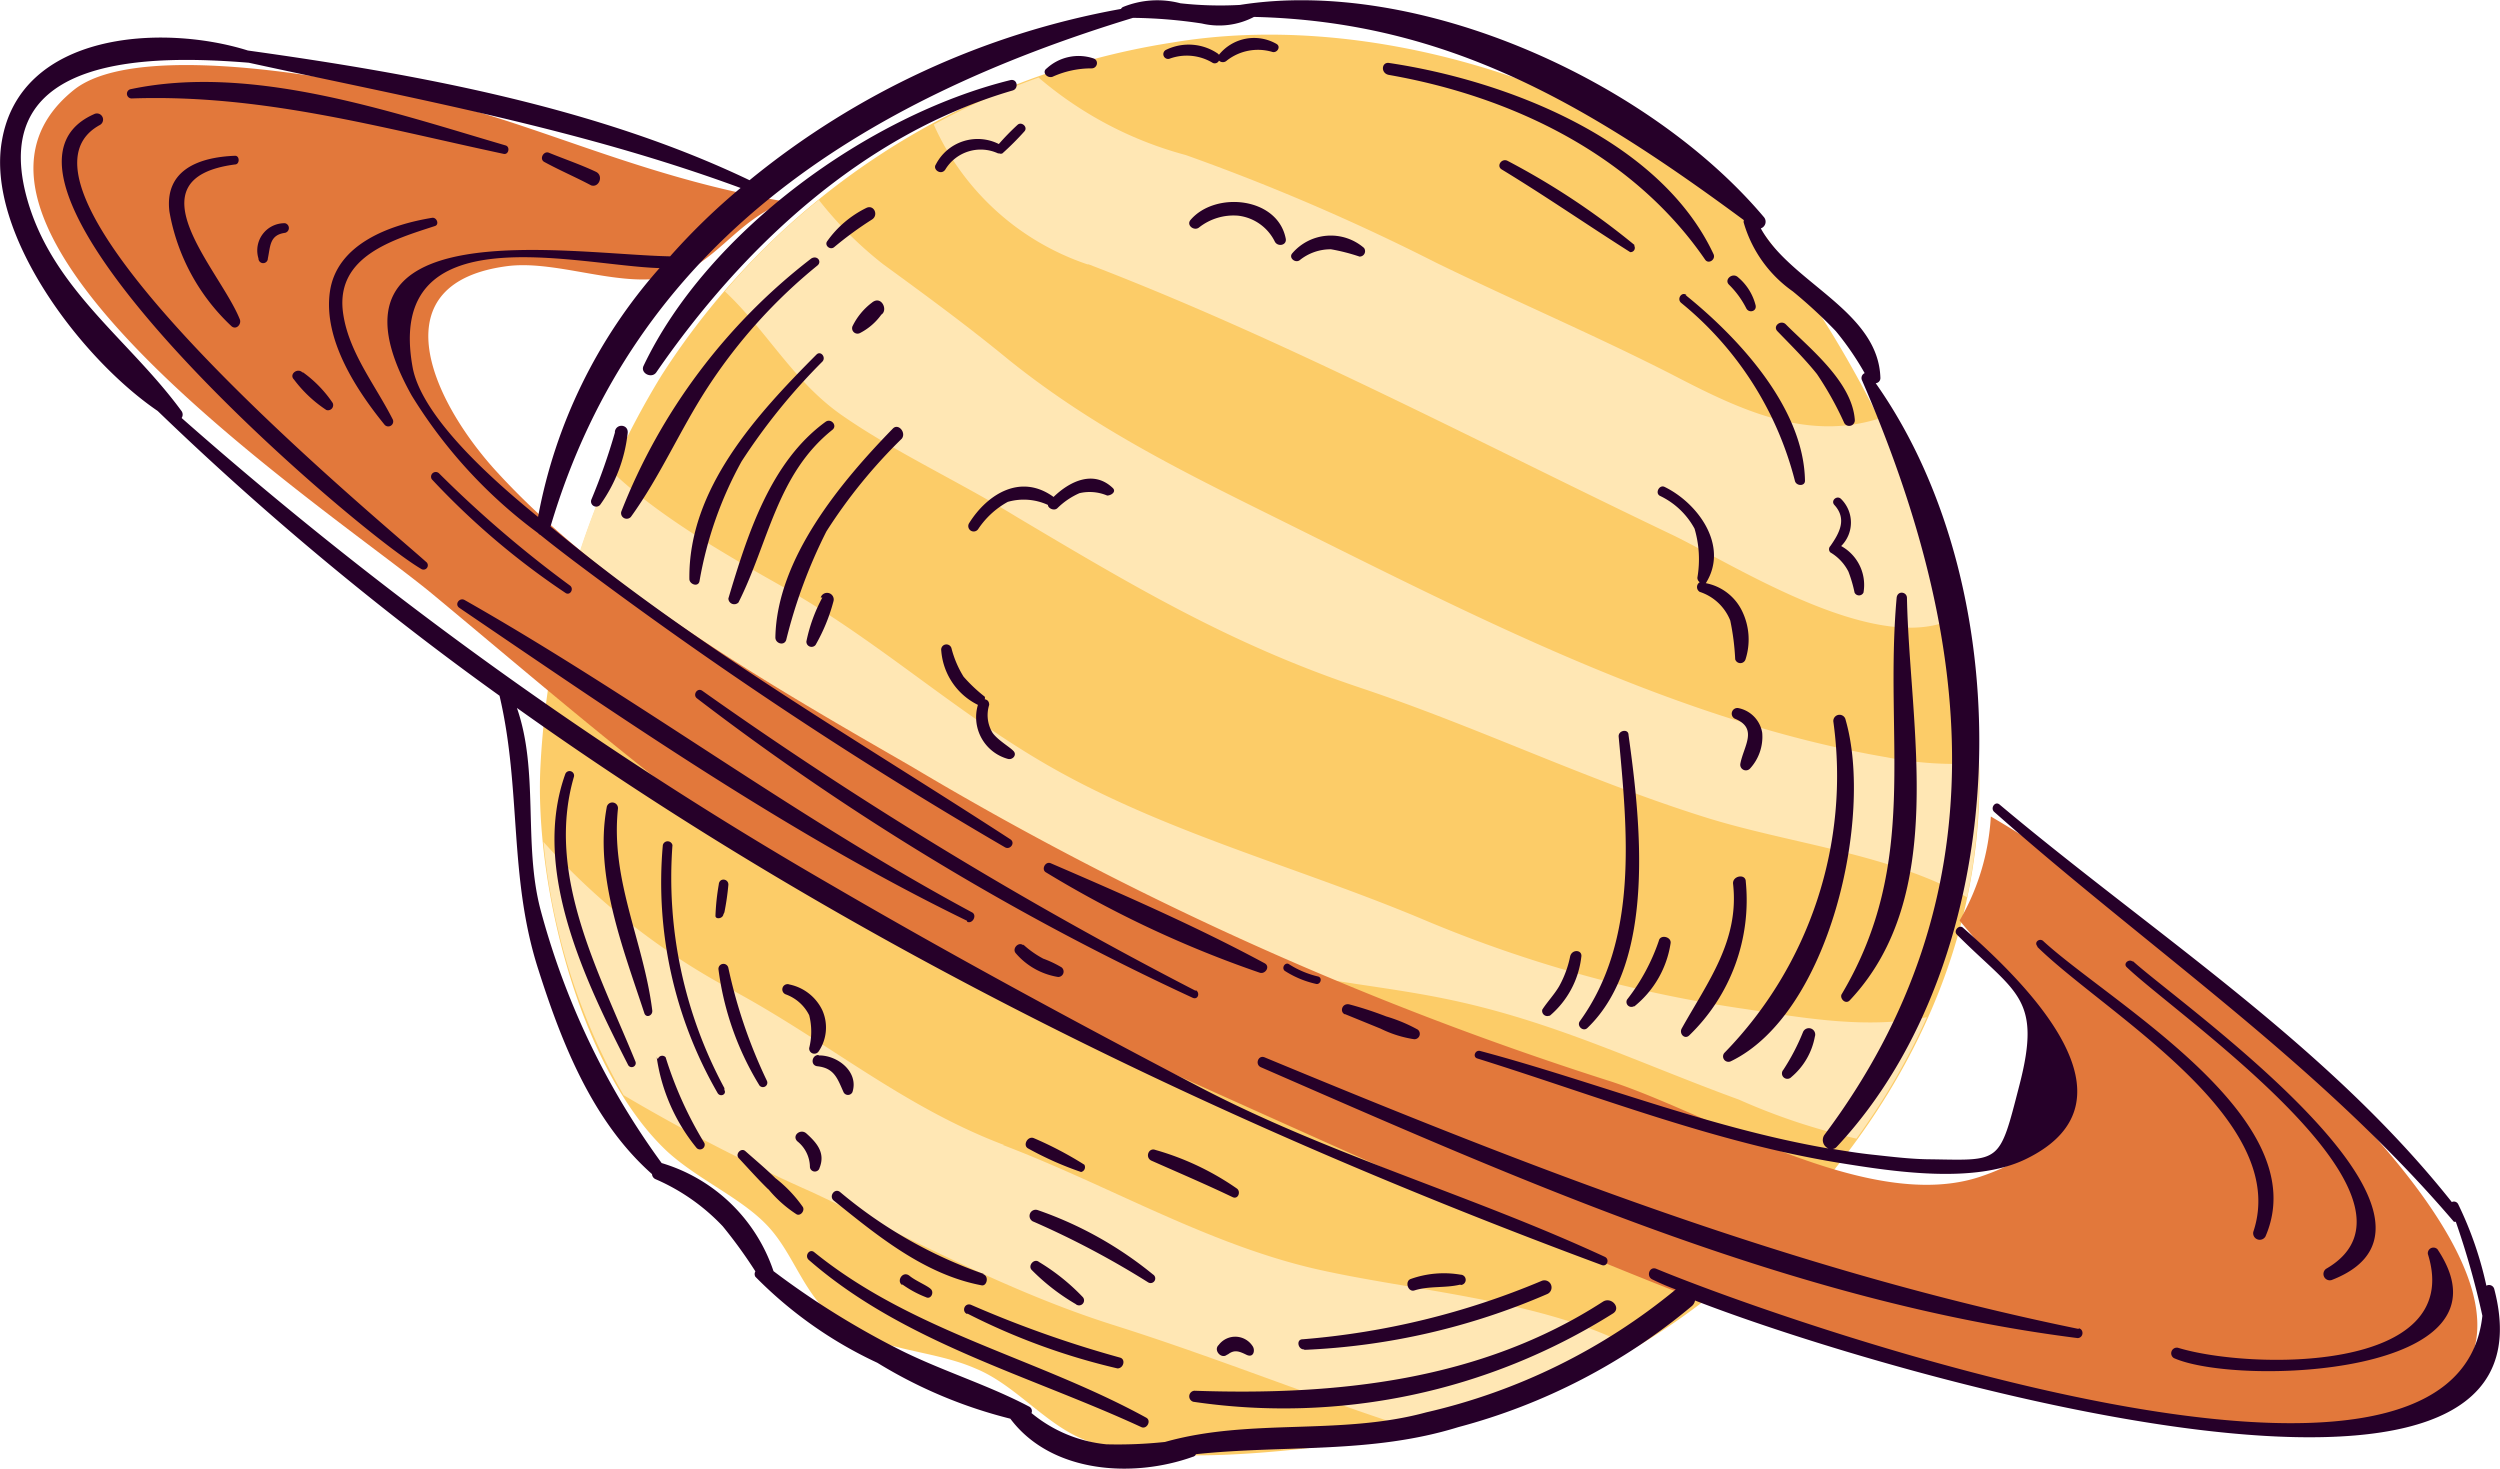 <svg xmlns="http://www.w3.org/2000/svg" viewBox="0 0 106.4 62.51"><defs><style>.cls-1{fill:#fccc68;}.cls-2{fill:#ffe7b4;}.cls-3{fill:#e2783b;}.cls-4{fill:#260029;}</style></defs><g id="Layer_2" data-name="Layer 2"><g id="_"><path class="cls-1" d="M28.39,49C24.65,45.49,22.75,37.6,23,32.64A35.32,35.32,0,0,1,28.14,16,31.55,31.55,0,0,1,49.9,1.81C58,.44,67.65,3.4,73.81,8.39a48.15,48.15,0,0,1,9.71,19c2,8.08-.25,15.86-5.38,22.3A29.84,29.84,0,0,1,58.23,61.31c-3.15.43-9.12,1.21-12.17-.07-1.62-.68-2.88-2.32-4.55-3-1.85-.81-4.18-.73-5.84-2-1.46-1.1-1.83-2.77-2.94-4S29.73,50.23,28.39,49Z"/><path class="cls-2" d="M60.73,39.2C55.54,37,49.9,35.53,45,32.8c-3.91-2.17-7.13-5.12-11-7.43-1.69-1-5.58-3-8-5.34a36.44,36.44,0,0,0-1.64,4.45c.23.18.46.37.73.55,2.37,1.64,4.83,2.94,7.16,4.58,4.15,2.94,8.47,4.67,12.9,7.13,2.16,1.2,4,2.73,6.31,3.65,3.18,1.29,6.67,1.42,10.06,2.12,4.56.93,8.26,2.75,12.49,4.29a26.78,26.78,0,0,0,5,1.66,29.24,29.24,0,0,0,3-5.17c-2.47.5-5.06.07-7.69-.34A55.69,55.69,0,0,1,60.73,39.2Zm-18,9.53c-4.33-1.64-7.56-4.44-11.6-6.61a29.23,29.23,0,0,1-8-6.29,26.74,26.74,0,0,0,3.41,10.78,77.25,77.25,0,0,0,8,4.12c4.28,2,8.4,4.26,12.87,5.67s8.73,3.16,13,4.51l.07,0a29,29,0,0,0,8.28-3.06c.14-.22.27-.44.39-.67-3.63-1.81-8.75-2.23-12.64-3.06C51.66,53.12,47.31,50.49,42.68,48.73Zm3.6-37.48c8.42,3.23,16.64,7.6,24.92,11.55C74,24.15,80,28,83.24,26.28a56.73,56.73,0,0,0-2.85-8.61c-3.25,1.23-6.19-.15-9.17-1.7C68,14.32,64.4,12.78,61.14,11.19A91.19,91.19,0,0,0,50.47,6.6,16,16,0,0,1,44.2,3.3a32.25,32.25,0,0,0-4.46,2A11,11,0,0,0,46.28,11.25ZM84.21,32.48a15.14,15.14,0,0,1-3.91-.25c-8.86-1.51-17.41-5.93-25.43-9.91-4.27-2.12-8.19-4-11.93-7-1.75-1.44-3.51-2.73-5.36-4.08a16,16,0,0,1-2.73-2.73,29.53,29.53,0,0,0-4,3.89c1.77,1.66,2.89,3.79,4.92,5.23C38,19.2,40.83,20.5,43.27,22c4.93,2.93,9.1,5.42,14.62,7.27,5,1.67,9.57,3.9,14.61,5.49,3.59,1.14,7.93,1.56,11.22,3.43A24.29,24.29,0,0,0,84.21,32.48Z"/><path class="cls-3" d="M33.73,8.63c-5.51-.87-9.73-2.83-13.85-4-4.76-1.3-14-3-16.74-.8C-4.22,9.75,14.21,21.81,18.39,25.27,25.76,31.38,34,38.75,42.83,42.56c9.52,4.11,19.66,9,29.41,12.76,8.71,3.38,24.7,7.1,30.31,4.79,9.56-4-7.38-17.62-11.14-20.56a43.81,43.81,0,0,0-6.68-4.8,9.93,9.93,0,0,1-1.33,4.43c2.65,3.16,7.55,8.68.88,10.9-4.78,1.6-11.67-2.8-15.93-4.12A142.44,142.44,0,0,1,38.84,32.65C33,29.28,25.81,25.21,21.07,20c-2.82-3.13-4.88-8,.57-8.68,2.16-.25,4.89,1,7,.42,1.82-.53,2.7-2.35,4.74-3.13Z"/><path class="cls-4" d="M106.16,54.88a.23.23,0,0,0-.34-.16,15.32,15.32,0,0,0-1.2-3.47.2.2,0,0,0-.27-.09C99,44.42,91.62,39.72,85.1,34.24c-.19-.16-.41.16-.22.32C91.5,40.42,98.67,45.24,104.44,52c0,0,0,0,.08,0a34.88,34.88,0,0,1,1.13,4c-1.11,10.28-29.51.34-35.16-2-.29-.12-.44.32-.17.45s.57.27,1,.43a25.76,25.76,0,0,1-10.62,5.23c-3.67,1-7.48.23-11.12,1.26a18.92,18.92,0,0,1-2.49.1,5.9,5.9,0,0,1-3.19-1.33.21.21,0,0,0-.09-.27c-1.76-.93-3.68-1.51-5.47-2.4a35.26,35.26,0,0,1-5.42-3.37,7.19,7.19,0,0,0-4.76-4.6A32.48,32.48,0,0,1,23,38.7c-.73-2.8-.06-5.88-1-8.57C36.13,40.21,52.21,47.92,68.17,53.84c.23.09.35-.25.13-.35-5.74-2.66-11.74-4.33-17.39-7.3-5.21-2.73-10.39-5.53-15.47-8.49A171.27,171.27,0,0,1,7.73,17.79a.26.26,0,0,0,0-.29c-2.25-3.08-5.57-5.24-6.61-9.16-1.6-6.07,5.4-6,9.47-5.67C17.69,4.22,24.65,5.47,31.52,8a27.62,27.62,0,0,0-3,2.91c-4.28-.08-15.46-2.05-11,5.92a20.83,20.83,0,0,0,5.38,5.86.25.25,0,0,0,.1.08c.47.38.94.74,1.4,1.09a187.49,187.49,0,0,0,18.37,12.2c.22.13.46-.19.23-.34-6.52-4.24-13.36-8.18-19.37-13.15l-.2-.16C27,10.35,36.67,4.28,48.22.76A20.73,20.73,0,0,1,51.15,1,3.2,3.2,0,0,0,53.37.72c8.32.19,14.32,3.83,20.85,8.65a.19.19,0,0,0,0,.13,5.41,5.41,0,0,0,2.08,2.9,20.93,20.93,0,0,1,1.83,1.69,12.38,12.38,0,0,1,1.23,1.79.23.23,0,0,0-.12.29c4.77,11,6,22-1.6,32.14a.39.39,0,0,0,.18.57C72.72,48,67.94,46.05,63,44.73c-.22-.06-.34.26-.12.32,5.05,1.58,10.15,3.59,15.39,4.44,2.29.37,5.73.91,7.93-.15,5.21-2.51-.1-7.61-2.66-9.86-.16-.14-.41.13-.26.29,2.5,2.51,3.65,2.64,2.66,6.44-.85,3.3-.77,3.18-3.72,3.13-.85,0-1.71-.11-2.55-.2-.56-.06-1.12-.15-1.67-.24a.26.26,0,0,0,.17-.09c7.55-8.05,8-23.51,1.66-32.5a.22.22,0,0,0,.2-.22c-.08-2.86-3.82-4.05-5.09-6.37a.3.3,0,0,0,.14-.47C70.2,3.45,60.38-1,52.77.21A15.4,15.4,0,0,1,50.24.14,3.87,3.87,0,0,0,47.79.3a.2.2,0,0,0-.08.08A34.67,34.67,0,0,0,31.9,7.67C25.38,4.55,17.72,3.15,10.55,2.15,6.89,1,.86,1.37.08,6-.6,9.9,3.41,15.24,6.71,17.49A130.38,130.38,0,0,0,21.26,29.61c.94,4,.38,7.74,1.66,11.68,1,3.14,2.31,6.45,4.83,8.68a.25.25,0,0,0,.16.22,8.66,8.66,0,0,1,2.85,2,20.4,20.4,0,0,1,1.39,1.92.22.22,0,0,0,0,.23A17.81,17.81,0,0,0,37.34,58,20.15,20.15,0,0,0,43,60.38c1.74,2.32,5.21,2.54,7.77,1.62a.18.18,0,0,0,.13-.11c3.77-.4,7.45,0,11.16-1.15A25.76,25.76,0,0,0,72,55.59a.4.4,0,0,0,.14-.24C80.52,58.61,109.28,66.88,106.16,54.88ZM22.9,22C21,20.46,18,17.8,17.57,15.68c-1.25-6.67,7-4.37,10.5-4.27A22,22,0,0,0,22.9,22ZM54.68,41.32a4.1,4.1,0,0,0,1.31.55c.2.07.32-.25.11-.31a4,4,0,0,1-1.22-.51C54.71,40.91,54.52,41.19,54.68,41.32ZM53.83,41c-2.91-1.57-6.07-2.95-9.11-4.26-.23-.1-.42.27-.2.39a46.56,46.56,0,0,0,9.1,4.27C53.85,41.47,54.07,41.14,53.83,41Zm3.41,2.16,1.52.62a4.86,4.86,0,0,0,1.43.45.23.23,0,0,0,.15-.41A6.68,6.68,0,0,0,59,43.26c-.52-.2-1-.36-1.56-.51C57.12,42.67,57,43.07,57.24,43.17ZM92.69,57.36a.24.24,0,0,0-.17.44c2.74,1.22,14.81.75,11.22-4.63a.24.24,0,0,0-.41.2C104.93,58.45,95.76,58.3,92.69,57.36ZM4.25,5.32A.25.25,0,0,0,4,4.86C-2.3,7.65,15,22.49,17.92,24.21a.18.18,0,0,0,.21-.3C15.91,21.92-.86,8.11,4.25,5.32Zm17.27.87C16.6,4.75,10.7,2.7,5.54,3.8a.2.2,0,0,0,.07.39C11.13,4,16.1,5.41,21.44,6.55,21.65,6.59,21.72,6.25,21.52,6.19Zm3.84,1.12c-.66-.31-1.34-.54-2-.81-.22-.09-.42.26-.2.39.66.36,1.34.65,2,1C25.5,8,25.7,7.47,25.36,7.31ZM18.51,9.62c.2-.06.08-.38-.12-.35-1.77.29-4.06,1.1-4.35,3.15s1.16,4.22,2.33,5.66a.21.21,0,0,0,.35-.22c-.75-1.49-1.93-2.92-2.13-4.63C14.33,10.9,16.73,10.2,18.51,9.62Zm5.55,15.61c.19.14.38-.15.21-.3a49.05,49.05,0,0,1-5.59-4.79.2.2,0,0,0-.3.26A32.41,32.41,0,0,0,24.06,25.23Zm17.1,14c.23.11.44-.28.21-.4-7.45-4-14.23-9.11-21.59-13.29-.22-.13-.45.18-.23.33C26.48,30.58,33.59,35.51,41.16,39.19Zm2.39,1c-.2-.17-.5.15-.31.35a3,3,0,0,0,1.79,1,.23.23,0,0,0,.15-.41,4.63,4.63,0,0,0-.78-.37A4.12,4.12,0,0,1,43.55,40.2Zm7.34,1.94a175.21,175.21,0,0,1-21-12.77c-.21-.15-.42.17-.23.32A111.84,111.84,0,0,0,50.77,42.47C51,42.56,51.08,42.24,50.89,42.14Zm35.82-1.87c2.86,2.81,10.81,7.31,9.19,12.13a.28.28,0,0,0,.52.19c2.16-5-6.55-9.91-9.44-12.55C86.82,39.89,86.55,40.1,86.71,40.27Zm4.06.63c-.15-.14-.42.07-.26.23C92.69,43.25,104.1,51.05,99,54a.27.27,0,0,0,.23.48C105.92,51.9,92.72,42.69,90.77,40.9Zm-2.3,15.63C76.32,54.07,65.2,49.72,53.82,45c-.27-.11-.42.3-.16.42,11.1,4.84,22.64,10,34.77,11.53C88.68,56.93,88.7,56.58,88.47,56.53ZM10,7c.21,0,.21-.38,0-.37C8.45,6.69,7,7.24,7.21,9a8.73,8.73,0,0,0,2.65,4.89c.2.16.42-.09.35-.29C9.39,11.52,5.45,7.6,10,7ZM11,11a.2.2,0,0,0,.4,0c.11-.52.07-1,.73-1.09a.21.21,0,0,0,0-.41A1.16,1.16,0,0,0,11,11Zm1.87,4.85c-.21-.21-.58.08-.36.3a5.48,5.48,0,0,0,1.38,1.3.22.22,0,0,0,.27-.3A5.14,5.14,0,0,0,12.9,15.85ZM52.65,50.59a11.6,11.6,0,0,0-3.48-1.65c-.29-.11-.45.33-.16.46,1.15.51,2.3,1,3.45,1.55C52.69,51.06,52.82,50.73,52.65,50.59Zm-3.58,3.65a16,16,0,0,0-4.91-2.74A.26.26,0,0,0,44,52a37.15,37.15,0,0,1,4.87,2.58A.19.19,0,0,0,49.07,54.24Zm-3,.95a8.91,8.91,0,0,0-1.85-1.48c-.2-.17-.49.15-.31.34a9,9,0,0,0,1.87,1.45A.21.21,0,0,0,46.07,55.19Zm2.51,5.55c.23.1.43-.27.21-.4-4.66-2.56-9.93-3.64-14.14-7.05-.2-.16-.42.16-.23.33C38.45,57.14,43.8,58.53,48.58,60.74ZM46.15,49.57A15.22,15.22,0,0,0,44,48.44c-.26-.11-.49.31-.24.44a13.91,13.91,0,0,0,2.25,1A.21.21,0,0,0,46.15,49.57Zm.31-46.66c.24,0,.32-.33.09-.42a2,2,0,0,0-2,.42c-.22.15,0,.43.24.36A4,4,0,0,1,46.46,2.91ZM43,3.41C37,4.89,30.12,9.83,27.39,15.57c-.15.31.34.56.54.28,3.67-5.33,8.8-10.14,15.17-12C43.37,3.77,43.3,3.34,43,3.41ZM36.87,8.85a4.43,4.43,0,0,0-1.66,1.41c-.14.18.12.4.29.26a15.24,15.24,0,0,1,1.6-1.17C37.41,9.17,37.2,8.69,36.87,8.85ZM26.85,22c1.25-1.73,2.11-3.74,3.28-5.53a22.49,22.49,0,0,1,4.66-5.17c.2-.16,0-.45-.26-.3a25.15,25.15,0,0,0-8.09,10.78A.24.24,0,0,0,26.85,22Zm-.68-3.59a26,26,0,0,1-1,2.85.22.22,0,0,0,.39.2,6.41,6.41,0,0,0,1.15-3C26.78,18.06,26.24,18,26.17,18.36ZM78.73,42.57c4.2-4.46,2.54-11.61,2.43-17.12,0-.27-.41-.33-.44,0-.54,6.08,1,11.24-2.33,16.85C78.27,42.47,78.54,42.78,78.73,42.57Zm-2,1.37a9.23,9.23,0,0,1-.83,1.59.23.23,0,0,0,.34.31,2.94,2.94,0,0,0,1-1.72A.26.26,0,0,0,76.73,43.94Zm1.82-13.3a.26.26,0,0,0-.52.09,16.88,16.88,0,0,1-4.62,14.06.23.23,0,0,0,.25.38C77.87,43.14,79.74,34.77,78.55,30.64ZM71.89,44.07a8,8,0,0,0,2.41-6.55c0-.35-.58-.25-.54.1.27,2.42-1.08,4.17-2.19,6.16C71.46,44,71.7,44.25,71.89,44.07ZM59.12,2.68c-.33-.05-.37.45,0,.51,5.24.92,10.39,3.4,13.45,7.86.14.21.46,0,.36-.23C70.64,5.92,64.08,3.42,59.12,2.68ZM74.72,13a2.28,2.28,0,0,0-.75-1.2c-.23-.22-.61.1-.38.32a3.83,3.83,0,0,1,.73,1C74.43,13.34,74.77,13.26,74.72,13ZM76,13.8c-.21-.2-.57.08-.35.3.57.59,1.16,1.17,1.68,1.82A14.17,14.17,0,0,1,78.49,18a.24.24,0,0,0,.45-.14C78.82,16.24,77,14.81,76,13.8Zm-6.42-3.36a31.55,31.55,0,0,0-5.41-3.59c-.25-.14-.5.21-.26.36,1.86,1.13,3.64,2.36,5.47,3.52A.18.18,0,0,0,69.54,10.44Zm2.2,2.12c-.2-.17-.43.16-.23.33a14.33,14.33,0,0,1,4.84,7.57c.05.23.43.25.43,0C76.77,17.36,74,14.38,71.74,12.56ZM36.28,13.89a.23.23,0,0,0,.31.29,2.56,2.56,0,0,0,.92-.79c.3-.19,0-.84-.4-.51A2.78,2.78,0,0,0,36.28,13.89ZM29.77,24.74a16.23,16.23,0,0,1,1.79-5.1A26.07,26.07,0,0,1,35,15.39c.17-.18-.07-.48-.25-.3-2.54,2.55-5.46,5.71-5.41,9.56C29.35,24.87,29.71,25,29.77,24.74Zm1.66.9c1.28-2.54,1.63-5.46,4-7.35.22-.18-.06-.5-.29-.34C32.77,19.67,31.8,22.8,31,25.47A.25.25,0,0,0,31.43,25.64ZM38,18.24c-2.22,2.28-4.94,5.54-5,8.89,0,.26.37.37.46.11a21.74,21.74,0,0,1,1.71-4.62,22.19,22.19,0,0,1,3.21-3.95C38.58,18.41,38.23,18,38,18.24Zm-3,7.19a6.78,6.78,0,0,0-.68,1.87.22.22,0,0,0,.39.15,7.67,7.67,0,0,0,.76-1.85A.25.25,0,0,0,34.93,25.43ZM67.56,43.75c2.94-2.82,2.26-8.83,1.75-12.47,0-.28-.44-.2-.42.07.37,4,.86,8.64-1.65,12.11C67.09,43.66,67.38,43.93,67.56,43.75Zm2-.92a4.27,4.27,0,0,0,1.54-2.68c.05-.28-.44-.4-.5-.11a8.53,8.53,0,0,1-1.35,2.5A.21.21,0,0,0,69.53,42.83Zm-3.6.4a3.86,3.86,0,0,0,1.34-2.5c.06-.32-.42-.35-.48,0a4.4,4.4,0,0,1-.46,1.24c-.21.36-.5.66-.72,1A.22.22,0,0,0,65.93,43.23ZM50.79,59.66A26.32,26.32,0,0,0,68.65,55.9c.36-.23-.07-.73-.43-.5-5.21,3.37-11.34,4-17.39,3.79A.24.24,0,0,0,50.79,59.66Zm1.45-2c.29-.24.5-.15.81,0s.38-.2.26-.37a.88.88,0,0,0-1.44-.05C51.62,57.47,52,57.88,52.24,57.64Zm3.27-.21a29.06,29.06,0,0,0,10.35-2.38.3.3,0,0,0-.26-.55A33,33,0,0,1,55.44,57C55.15,57,55.24,57.45,55.51,57.43Zm6.65-2.76a.22.22,0,0,0,0-.44,4.21,4.21,0,0,0-2.11.18c-.28.09-.13.58.15.49C60.83,54.72,61.51,54.83,62.16,54.67ZM24.06,32.94c-1.46,4.06.85,8.81,2.67,12.38a.17.17,0,0,0,.31-.15c-1.54-3.78-3.82-7.92-2.62-12.09A.19.19,0,0,0,24.06,32.94ZM27.76,43c-.37-2.95-1.78-5.53-1.46-8.58a.24.24,0,0,0-.48-.05c-.53,2.88.7,6,1.6,8.74C27.49,43.35,27.79,43.23,27.76,43Zm.19,2a7.85,7.85,0,0,0,1.7,3.86.2.2,0,0,0,.33-.21A16.29,16.29,0,0,1,28.33,45,.19.19,0,0,0,28,45.08Zm2.88,1.31a18.86,18.86,0,0,1-2.21-10.34.21.21,0,0,0-.41,0,17.93,17.93,0,0,0,2.32,10.53C30.64,46.72,30.94,46.58,30.83,46.39Zm0-7.48A10.64,10.64,0,0,0,31,37.65c0-.26-.39-.31-.41,0a9.85,9.85,0,0,0-.14,1.32C30.44,39.14,30.76,39.11,30.79,38.91ZM32.64,46A21.63,21.63,0,0,1,31,41.2a.21.21,0,0,0-.42.07,12.5,12.5,0,0,0,1.72,4.89A.18.18,0,0,0,32.64,46Zm.06,4.61a5.3,5.3,0,0,0,1.2,1.07c.17.09.36-.15.27-.31A5.67,5.67,0,0,0,33,50.14c-.42-.41-.85-.77-1.28-1.15-.18-.16-.44.13-.28.3C31.86,49.74,32.26,50.19,32.7,50.62Zm2.17-.88c.27-.64-.08-1.07-.55-1.49-.24-.22-.63.08-.39.33a1.42,1.42,0,0,1,.54,1.07A.21.21,0,0,0,34.87,49.74Zm7,4.49a19.52,19.52,0,0,1-6.12-3.49c-.23-.18-.49.19-.26.37,1.86,1.5,3.86,3.14,6.27,3.6C42,54.77,42.11,54.31,41.84,54.23Zm-3.46.45a4.54,4.54,0,0,0,1,.54c.2.1.34-.17.23-.32s-.65-.36-.93-.59S38.15,54.5,38.38,54.68Zm2.77,1.24a28.05,28.05,0,0,0,6.38,2.33c.26,0,.36-.39.11-.46a47.41,47.41,0,0,1-6.35-2.25C41.05,55.44,40.92,55.81,41.15,55.92ZM50.67,9.36c-.19.22.14.48.35.33a2.37,2.37,0,0,1,1.68-.51,2,2,0,0,1,1.56,1.11c.13.23.52.15.46-.14C54.37,8.38,51.72,8.13,50.67,9.36ZM55,10.78c-.17.19.13.44.32.29a2.09,2.09,0,0,1,1.33-.46,8.26,8.26,0,0,1,1.21.31.23.23,0,0,0,.19-.37A2.16,2.16,0,0,0,55,10.78ZM72.12,22.5a4.62,4.62,0,0,1,.12,2.09.24.24,0,0,0,.1.19.24.24,0,0,0,0,.41,2.1,2.1,0,0,1,1.3,1.22,10.35,10.35,0,0,1,.21,1.65.23.23,0,0,0,.44,0A2.76,2.76,0,0,0,74.14,26a2.17,2.17,0,0,0-1.54-1.18l0,0c1-1.59-.34-3.41-1.76-4.1-.22-.1-.41.26-.2.38A3.27,3.27,0,0,1,72.12,22.5Zm2.37,10.2A2,2,0,0,0,75,31.19a1.28,1.28,0,0,0-1-1.05.24.24,0,0,0-.16.45c1,.41.37,1.17.23,1.91A.24.24,0,0,0,74.49,32.7ZM41.25,22.26a.23.23,0,0,0,.38.26,3.59,3.59,0,0,1,1.26-1.16,2.47,2.47,0,0,1,1.71.13c0,.14.26.27.4.14a3.14,3.14,0,0,1,.94-.64,1.92,1.92,0,0,1,1.18.1c.18,0,.41-.17.23-.33-.82-.77-1.83-.27-2.51.39a.1.1,0,0,0,0,0C43.42,20.12,42,21.06,41.25,22.26ZM33.6,41.9a.22.22,0,0,0-.16.42,1.8,1.8,0,0,1,1,.89,2.85,2.85,0,0,1,0,1.39.22.22,0,0,0,.4.15A1.81,1.81,0,0,0,35,43,2,2,0,0,0,33.6,41.9Zm1.24,3c-.3,0-.36.45-.05.48.72.08.85.52,1.11,1.1a.21.21,0,0,0,.38,0C36.56,45.61,35.63,44.9,34.84,44.92ZM42.9,32.3c.19.05.39-.16.24-.33s-.65-.45-.89-.77A1.45,1.45,0,0,1,42.1,30c0-.14-.07-.22-.19-.24a.15.15,0,0,0,0-.11,6.57,6.57,0,0,1-.9-.85,4.32,4.32,0,0,1-.51-1.19.22.22,0,0,0-.44.08A2.81,2.81,0,0,0,41.62,30,1.84,1.84,0,0,0,42.9,32.3ZM40.23,7.22a1.76,1.76,0,0,1,2.25-.69h.05a.17.17,0,0,0,.13,0,11.91,11.91,0,0,0,.94-.94c.16-.18-.12-.43-.29-.28a10.32,10.32,0,0,0-.8.82A2,2,0,0,0,39.83,7C39.68,7.21,40.05,7.48,40.23,7.22ZM51.88,2.33s0,0-.05-.05a2.2,2.2,0,0,0-2.2-.16.2.2,0,0,0,.17.37,2.13,2.13,0,0,1,1.82.19.2.2,0,0,0,.26-.1.24.24,0,0,0,.33,0,2.15,2.15,0,0,1,1.94-.37c.2.06.38-.22.18-.34A1.92,1.92,0,0,0,51.88,2.33ZM78.36,23.24a1.41,1.41,0,0,0,0-2c-.17-.18-.46.06-.29.25.54.59.23,1.18-.17,1.75a.19.19,0,0,0,0,.27,2,2,0,0,1,.77.82,5.65,5.65,0,0,1,.26.89.21.21,0,0,0,.38,0A1.89,1.89,0,0,0,78.36,23.24Z"/></g></g></svg>